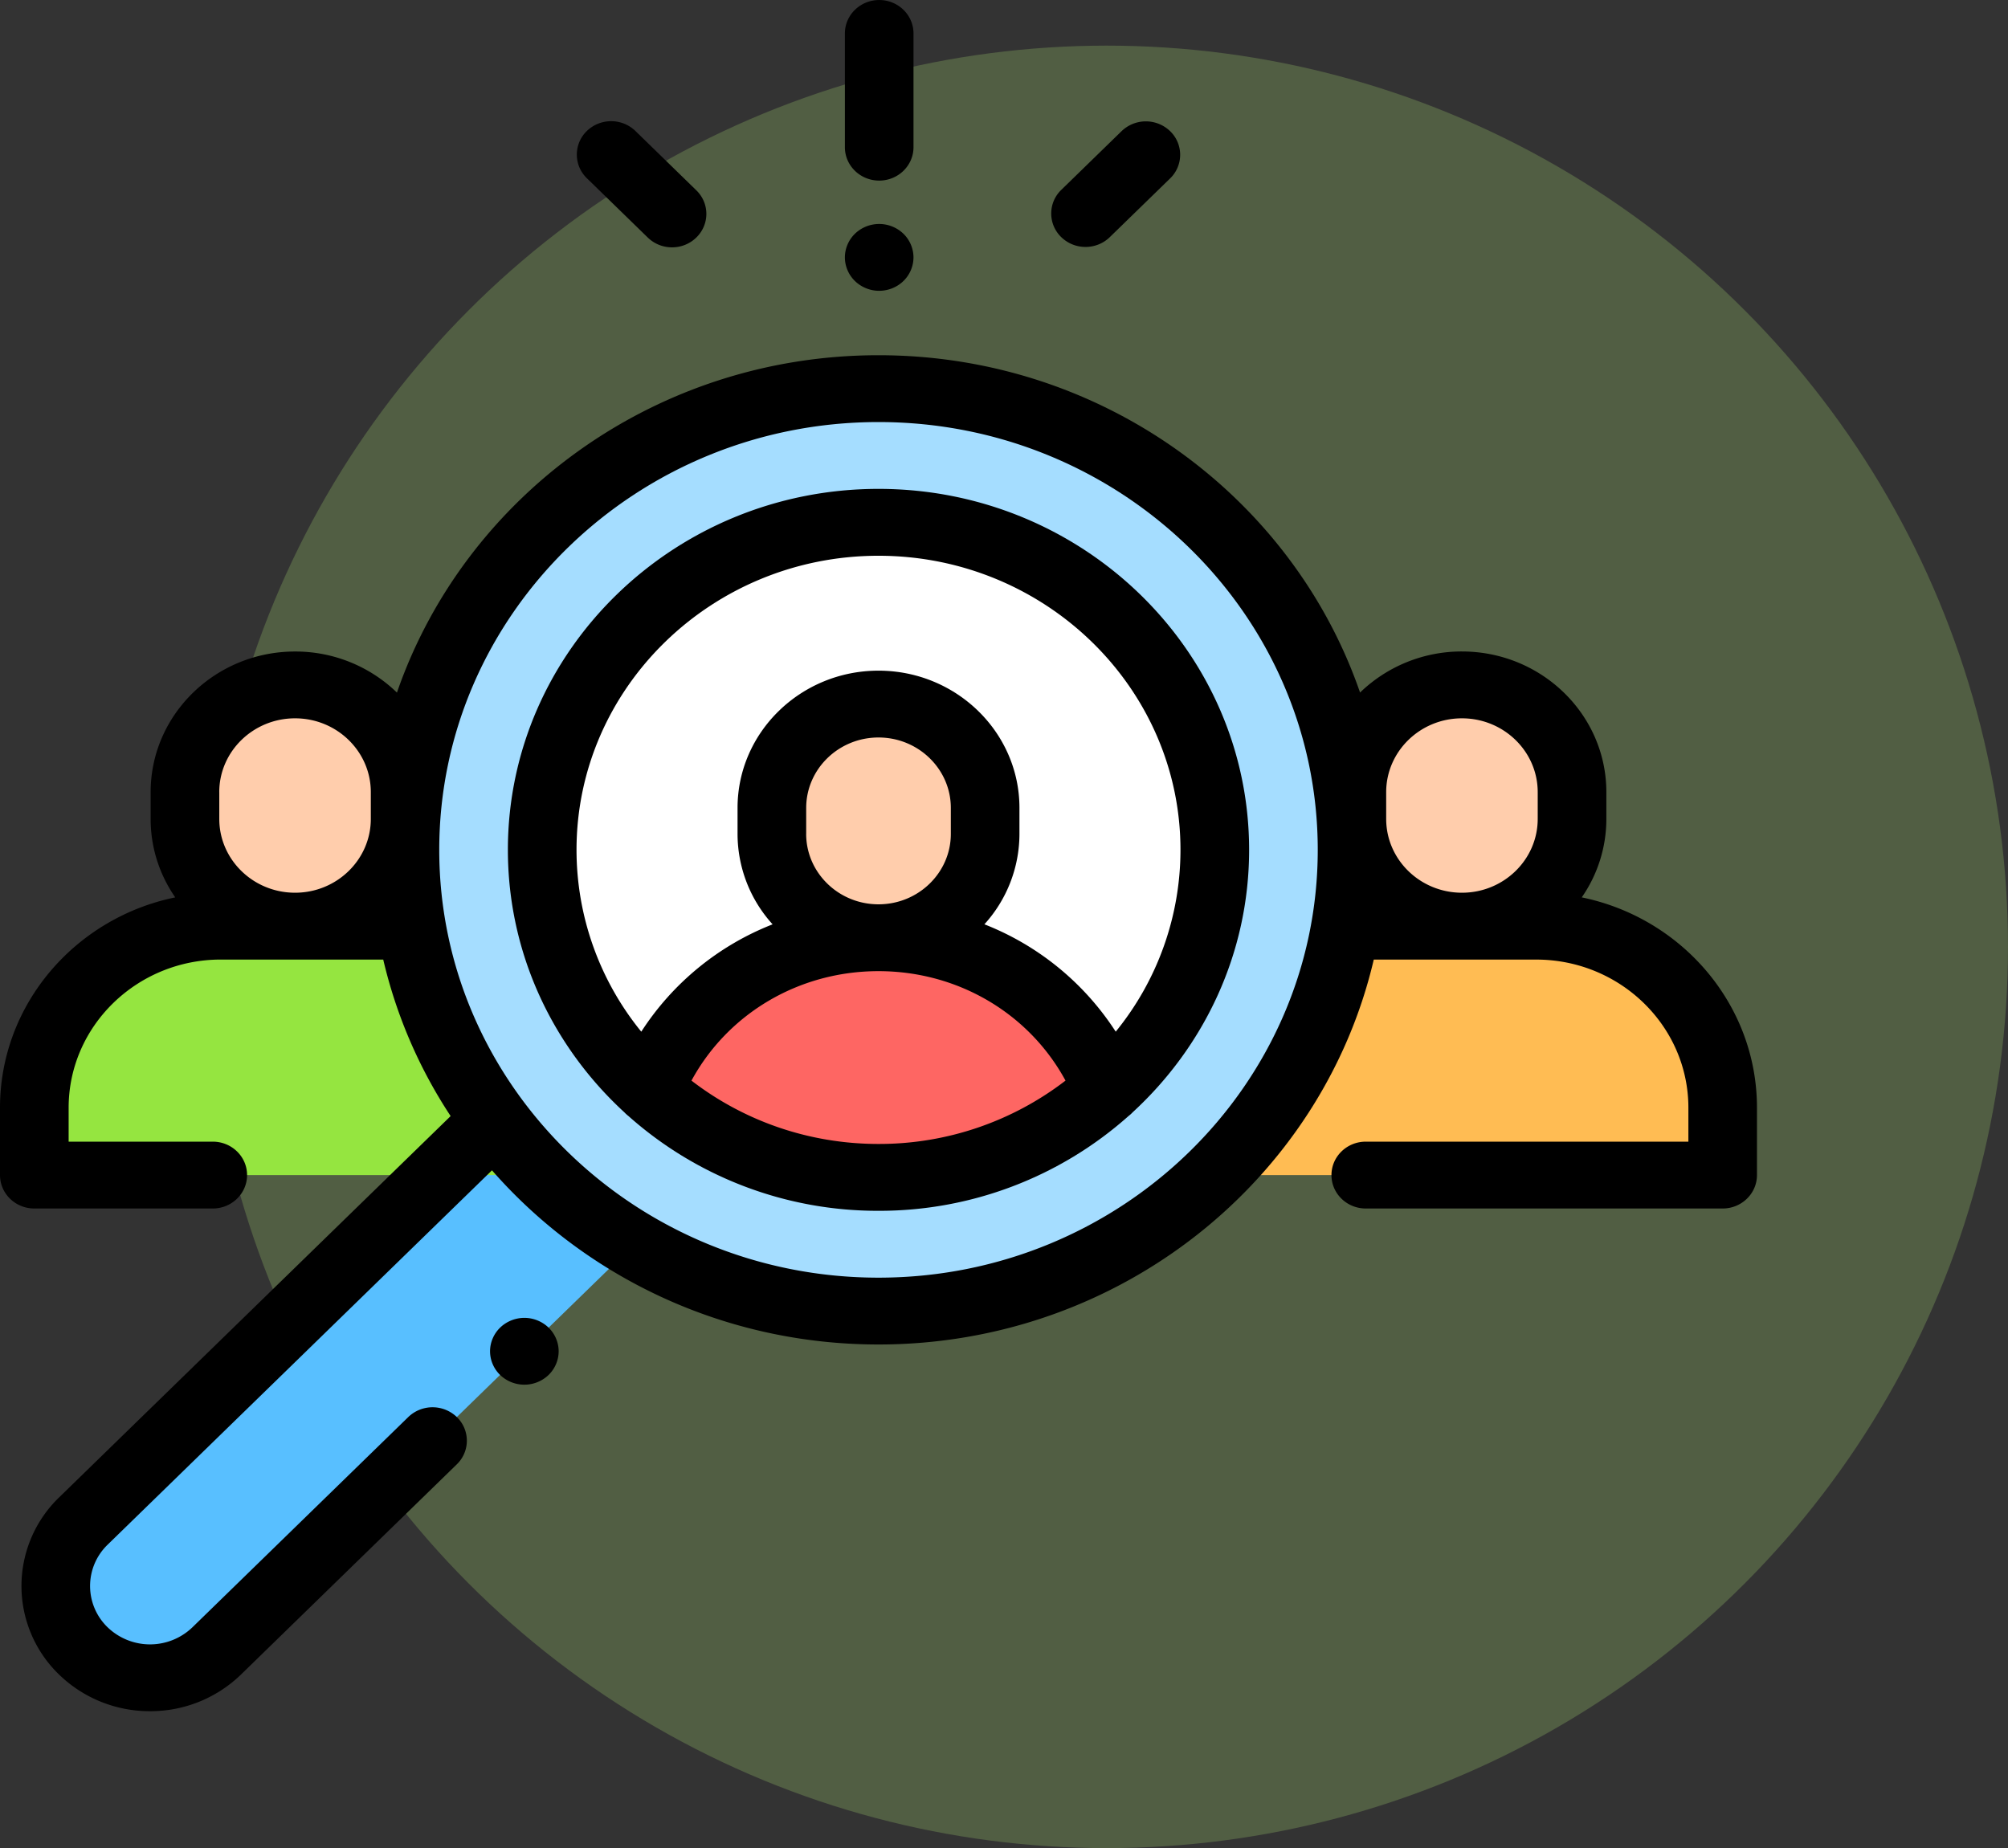 <svg width="88" height="81" fill="none" xmlns="http://www.w3.org/2000/svg"><rect width="100%" height="100%" fill="#333333" stroke="none"/><circle opacity=".3" cx="48.5" cy="41.5" r="39.5" fill="#96C268"/><path d="M27.128 55.184L9.496 72.358c-1.613 1.571-4.23 1.571-5.843 0a3.951 3.951 0 010-5.692l17.632-17.174 5.843 5.692z" fill="#58BFFF"/><path d="M68.894 34.718v1.174c0 2.596-2.16 4.7-4.825 4.7-2.664 0-4.824-2.104-4.824-4.7v-1.175c0-2.595 2.16-4.699 4.824-4.699 2.665 0 4.825 2.104 4.825 4.7z" fill="#FFCDAC"/><path d="M67.323 40.592h-6.507c-4.514 0-8.173 3.564-8.173 7.96v2.95h22.853v-2.95c0-4.396-3.66-7.96-8.173-7.96z" fill="#FFBC53"/><path d="M8.106 34.718v1.174c0 2.596 2.16 4.7 4.825 4.7 2.664 0 4.824-2.104 4.824-4.7v-1.175c0-2.595-2.16-4.699-4.824-4.699-2.665 0-4.825 2.104-4.825 4.7z" fill="#FFCDAC"/><path d="M9.677 40.592h6.507c4.514 0 8.173 3.564 8.173 7.96v2.95H1.504v-2.95c0-4.396 3.66-7.96 8.173-7.96z" fill="#95E540"/><path d="M38.5 57.463c11.462 0 20.754-9.05 20.754-20.215 0-11.164-9.292-20.215-20.754-20.215-11.462 0-20.754 9.05-20.754 20.215 0 11.164 9.292 20.215 20.754 20.215z" fill="#A5DDFF"/><path d="M38.5 51.6c8.137 0 14.734-6.426 14.734-14.352S46.637 22.897 38.5 22.897s-14.734 6.425-14.734 14.351c0 7.926 6.597 14.351 14.734 14.351z" fill="#fff"/><path d="M43.173 35.41v1.137c0 2.514-2.092 4.552-4.673 4.552-2.58 0-4.673-2.038-4.673-4.552V35.41c0-2.514 2.092-4.551 4.673-4.551 2.58 0 4.673 2.037 4.673 4.551z" fill="#FFCDAC"/><path d="M38.5 41.099c-4.562 0-8.459 2.76-10.035 6.658A14.898 14.898 0 0038.5 51.603c3.878 0 7.404-1.461 10.035-3.846C46.959 43.86 43.062 41.1 38.5 41.1z" fill="#FE6663"/><path d="M69.32 39.33a6.017 6.017 0 001.078-3.438v-1.175c0-3.398-2.839-6.164-6.328-6.164a6.4 6.4 0 00-4.466 1.8C56.64 21.77 48.3 15.569 38.5 15.569c-9.8 0-18.14 6.2-21.104 14.786a6.394 6.394 0 00-4.466-1.8c-3.49 0-6.328 2.765-6.328 6.163v1.175c0 1.272.397 2.455 1.078 3.438C3.3 40.229 0 44.022 0 48.553v2.949c0 .809.673 1.465 1.504 1.465h7.82c.83 0 1.504-.656 1.504-1.465s-.673-1.465-1.504-1.465H3.008v-1.484c0-3.582 2.992-6.497 6.67-6.497h7.117a21.26 21.26 0 002.954 6.86L2.589 65.63a5.396 5.396 0 000 7.764 5.696 5.696 0 003.986 1.605 5.697 5.697 0 003.985-1.605l9.46-9.215a1.44 1.44 0 000-2.072 1.533 1.533 0 00-2.127 0l-9.46 9.215a2.681 2.681 0 01-3.717 0 2.516 2.516 0 010-3.62l16.845-16.408c4.086 4.668 10.163 7.633 16.939 7.633 10.577 0 19.453-7.223 21.705-16.87h7.118c3.677 0 6.67 2.914 6.67 6.495v1.485H59.855c-.831 0-1.504.656-1.504 1.465s.673 1.465 1.504 1.465h15.64c.83 0 1.504-.656 1.504-1.465v-2.95c0-4.53-3.3-8.323-7.68-9.222zm-8.571-4.612c0-1.784 1.49-3.235 3.32-3.235 1.832 0 3.321 1.45 3.321 3.235v1.174c0 1.784-1.49 3.235-3.32 3.235-1.832 0-3.321-1.451-3.321-3.235v-1.175zm-51.14 0c0-1.784 1.49-3.235 3.321-3.235 1.832 0 3.321 1.45 3.321 3.235v1.174c0 1.784-1.49 3.235-3.32 3.235-1.832 0-3.321-1.451-3.321-3.235v-1.175zM38.5 55.998c-10.614 0-19.25-8.412-19.25-18.75 0-10.34 8.636-18.75 19.25-18.75s19.25 8.41 19.25 18.75c0 10.338-8.636 18.75-19.25 18.75z" fill="#000"/><path d="M38.5 21.427c-8.956 0-16.242 7.097-16.242 15.82 0 4.528 1.963 8.617 5.104 11.504.054.056.111.11.174.158A16.42 16.42 0 0038.5 53.068a16.42 16.42 0 0010.964-4.16c.063-.047.12-.1.174-.157 3.14-2.887 5.104-6.976 5.104-11.504 0-8.723-7.286-15.82-16.242-15.82zm-8.196 25.934c1.598-2.944 4.712-4.797 8.196-4.797s6.598 1.853 8.196 4.797a13.392 13.392 0 01-8.196 2.777c-3.093 0-5.94-1.039-8.196-2.776zm5.027-10.814V35.41c0-1.702 1.421-3.087 3.169-3.087s3.17 1.385 3.17 3.087v1.138c0 1.702-1.422 3.087-3.17 3.087s-3.17-1.385-3.17-3.087zm13.565 8.669a12.11 12.11 0 00-5.755-4.705 5.902 5.902 0 001.536-3.964V35.41c0-3.317-2.771-6.016-6.177-6.016-3.406 0-6.177 2.699-6.177 6.016v1.138a5.9 5.9 0 001.536 3.964 12.11 12.11 0 00-5.755 4.705 12.619 12.619 0 01-2.838-7.969c0-7.107 5.937-12.89 13.234-12.89s13.234 5.783 13.234 12.89a12.62 12.62 0 01-2.838 7.969zM22.98 57.76c-.396 0-.784.157-1.064.43-.28.272-.44.65-.44 1.035 0 .385.16.763.44 1.036a1.536 1.536 0 002.127 0c.28-.273.44-.65.44-1.036 0-.385-.16-.763-.44-1.036a1.536 1.536 0 00-1.063-.429zM38.53 7.915c.831 0 1.504-.656 1.504-1.465V1.466c0-.809-.673-1.465-1.503-1.465-.83 0-1.504.656-1.504 1.465V6.45c0 .81.673 1.465 1.504 1.465zm0 4.83c.397 0 .784-.156 1.063-.429.28-.272.44-.65.44-1.035 0-.386-.16-.764-.44-1.036a1.533 1.533 0 00-2.126 0c-.28.273-.44.65-.44 1.036 0 .385.16.763.44 1.035.28.273.667.43 1.063.43zm9.043-1.922c.385 0 .77-.143 1.064-.43L51.28 7.82a1.44 1.44 0 000-2.072 1.533 1.533 0 00-2.127 0L46.51 8.322a1.438 1.438 0 000 2.072 1.52 1.52 0 001.063.429zm-19.184-.412c.293.286.678.43 1.063.43.385 0 .77-.144 1.063-.43.588-.572.588-1.5 0-2.071l-2.668-2.6a1.533 1.533 0 00-2.127 0 1.438 1.438 0 000 2.072l2.669 2.6z" fill="#000"/></svg>